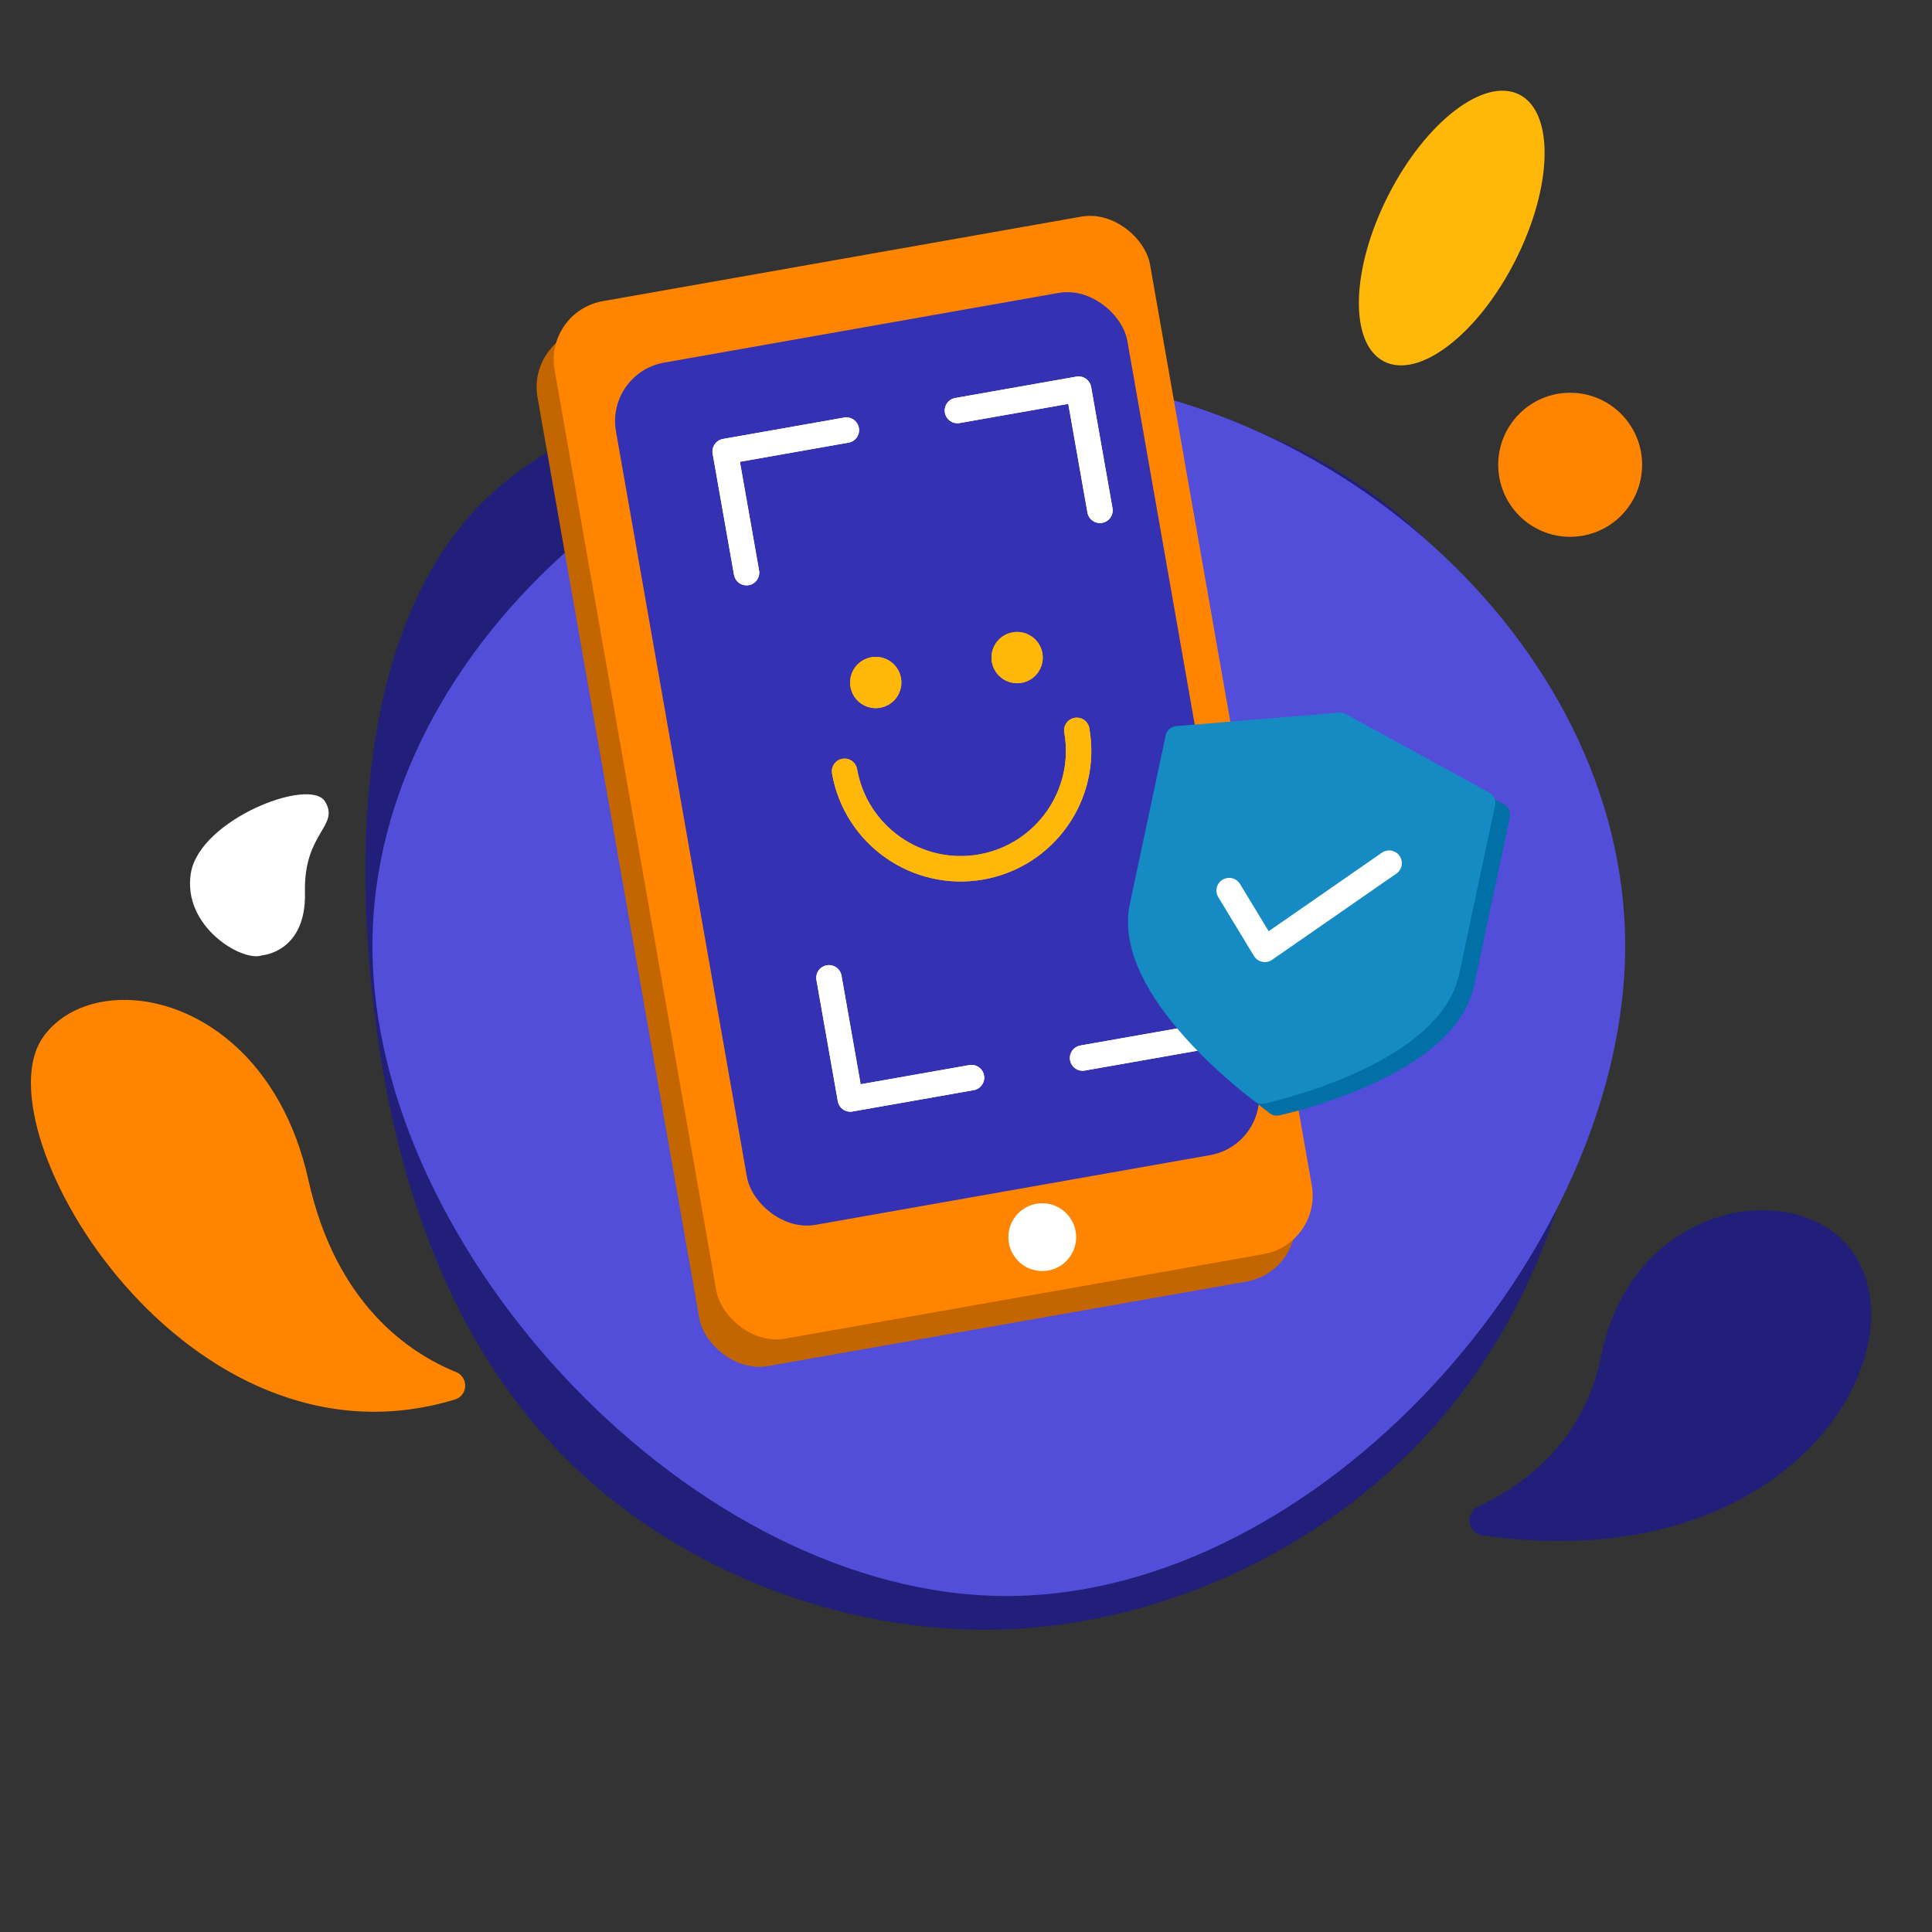 <svg width="228" height="228" viewBox="0 0 228 228" fill="none" xmlns="http://www.w3.org/2000/svg">
<rect x="0" y="0" width="228" height="228" fill="#333333" stroke="none"/>
<path d="M118.652 192.293C99.17 192.984 79.168 184.99 65.962 171.307C52.683 157.556 46.131 138.189 43.902 117.113C41.672 96.036 43.769 73.391 56.093 60.147C68.422 47.045 90.838 43.349 112.065 44.012C133.224 44.748 153.121 49.774 166.559 62.034C180.071 74.361 187.26 93.776 187.814 113.427C188.435 133.004 182.563 152.811 170.006 167.478C157.517 182.072 138.203 191.53 118.652 192.293Z" fill="#221F7A"/>
<path d="M191.791 111.624C191.791 147.562 155.727 188.35 118.798 188.35C81.869 188.35 43.952 147.562 43.952 111.624C43.952 75.562 81.869 44.35 118.798 44.35C155.727 44.35 191.791 75.562 191.791 111.624Z" fill="#534ED9"/>
<rect width="71.343" height="124.302" rx="7" transform="matrix(0.985 -0.174 0.173 0.985 62.224 39.997)" fill="#C36600"/>
<rect width="71.343" height="124.302" rx="7" transform="matrix(0.985 -0.174 0.173 0.985 64.239 36.759)" fill="#FF8500"/>
<rect width="61.271" height="103.304" rx="7" transform="matrix(0.985 -0.174 0.173 0.985 71.481 44.009)" fill="#3531B3"/>
<path d="M127 146C127 148.209 125.209 150 123 150C120.791 150 119 148.209 119 146C119 143.791 120.791 142 123 142C125.209 142 127 143.791 127 146Z" fill="white"/>
<path d="M99.88 50.758L85.579 53.28L88.101 67.58" stroke="white" stroke-width="3" stroke-linecap="round" stroke-linejoin="round"/>
<path d="M127.76 124.861L142.06 122.34L139.538 108.039" stroke="white" stroke-width="3" stroke-linecap="round" stroke-linejoin="round"/>
<path d="M112.988 48.447L127.289 45.925L129.81 60.226" stroke="white" stroke-width="3" stroke-linecap="round" stroke-linejoin="round"/>
<path d="M114.651 127.173L100.35 129.694L97.829 115.394" stroke="white" stroke-width="3" stroke-linecap="round" stroke-linejoin="round"/>
<circle cx="103.349" cy="80.545" r="1.525" transform="rotate(-10 103.349 80.545)" fill="white" stroke="#FFB70A" stroke-width="3"/>
<circle cx="120.033" cy="77.603" r="1.525" transform="rotate(-10 120.033 77.603)" fill="white" stroke="#FFB70A" stroke-width="3"/>
<path d="M127.077 86.191C128.411 93.76 123.358 100.978 115.789 102.313C108.22 103.647 101.002 98.593 99.668 91.024" stroke="#FFB70A" stroke-width="3" stroke-linecap="round"/>
<path d="M99.88 50.758L85.579 53.28L88.101 67.58" stroke="white" stroke-width="3" stroke-linecap="round" stroke-linejoin="round"/>
<path d="M127.76 124.861L142.06 122.34L139.538 108.039" stroke="white" stroke-width="3" stroke-linecap="round" stroke-linejoin="round"/>
<path d="M112.988 48.447L127.289 45.925L129.81 60.226" stroke="white" stroke-width="3" stroke-linecap="round" stroke-linejoin="round"/>
<path d="M114.651 127.173L100.35 129.694L97.829 115.394" stroke="white" stroke-width="3" stroke-linecap="round" stroke-linejoin="round"/>
<circle cx="103.349" cy="80.545" r="1.525" transform="rotate(-10 103.349 80.545)" fill="white" stroke="#FFB70A" stroke-width="3"/>
<circle cx="120.033" cy="77.603" r="1.525" transform="rotate(-10 120.033 77.603)" fill="white" stroke="#FFB70A" stroke-width="3"/>
<path d="M127.077 86.191C128.411 93.76 123.358 100.978 115.789 102.313C108.22 103.647 101.002 98.593 99.668 91.024" stroke="#FFB70A" stroke-width="3" stroke-linecap="round"/>
<path d="M177.497 94.933L160.566 85.665C160.329 85.535 160.059 85.477 159.79 85.499L140.553 87.081C139.945 87.131 139.442 87.573 139.315 88.17L135.087 108.062C134.537 110.649 135.022 113.521 136.527 116.596C137.677 118.945 139.43 121.43 141.737 123.984C145.613 128.274 149.692 131.267 149.864 131.392C150.023 131.508 150.203 131.588 150.391 131.628C150.579 131.668 150.776 131.668 150.968 131.627C151.176 131.582 156.119 130.507 161.405 128.164C164.552 126.77 167.164 125.212 169.17 123.534C171.796 121.337 173.406 118.911 173.956 116.324L178.184 96.432C178.311 95.835 178.032 95.226 177.497 94.933Z" fill="#0070A6"/>
<path d="M175.748 93.539L158.818 84.27C158.581 84.141 158.311 84.083 158.042 84.105L138.805 85.687C138.197 85.737 137.694 86.179 137.567 86.776L133.339 106.668C132.789 109.255 133.273 112.127 134.779 115.202C135.928 117.551 137.682 120.036 139.989 122.59C143.865 126.88 147.944 129.873 148.116 129.998C148.274 130.114 148.454 130.193 148.642 130.233C148.831 130.273 149.027 130.274 149.219 130.233C149.427 130.188 154.371 129.113 159.657 126.77C162.803 125.376 165.416 123.818 167.421 122.14C170.047 119.943 171.658 117.517 172.208 114.93L176.436 95.038C176.563 94.441 176.283 93.832 175.748 93.539Z" fill="#168BC3"/>
<path d="M163.935 101.863L149.265 112.039L145.055 105.101" stroke="white" stroke-width="3" stroke-linecap="round" stroke-linejoin="round"/>
<path d="M206.464 176.33C220.879 167.996 224.591 152.485 216.911 145.856C209.275 139.267 192.35 143.141 188.968 159.979C186.928 170.136 179.805 175.284 174.476 177.769C172.831 178.536 173.169 180.941 174.953 181.196C188.349 183.108 198.882 180.713 206.46 176.333C206.462 176.332 206.462 176.332 206.464 176.33Z" fill="#221F7A"/>
<path d="M5.013 122.502C-2.493 133.506 21.966 174.784 53.679 165.163C55.236 164.69 55.32 162.528 53.813 161.916C48.316 159.688 39.653 153.92 36.401 139.276C33.263 125.148 23.806 118.62 15.807 118.042C11.268 117.715 7.198 119.303 5.013 122.502Z" fill="#FF8500"/>
<path d="M30.947 112.736C30.947 112.736 36.168 112.373 35.989 105.294C35.819 98.219 40.14 97.507 38.358 94.588C36.572 91.662 23.584 96.701 22.526 103.025C21.476 109.351 28.64 113.604 30.947 112.736Z" fill="white"/>
<ellipse rx="8.421" ry="17.656" transform="matrix(0.892 0.453 -0.452 0.892 171.323 26.912)" fill="#FFB70A"/>
<ellipse cx="185.299" cy="54.85" rx="8.491" ry="8.5" fill="#FF8500"/>
</svg>
